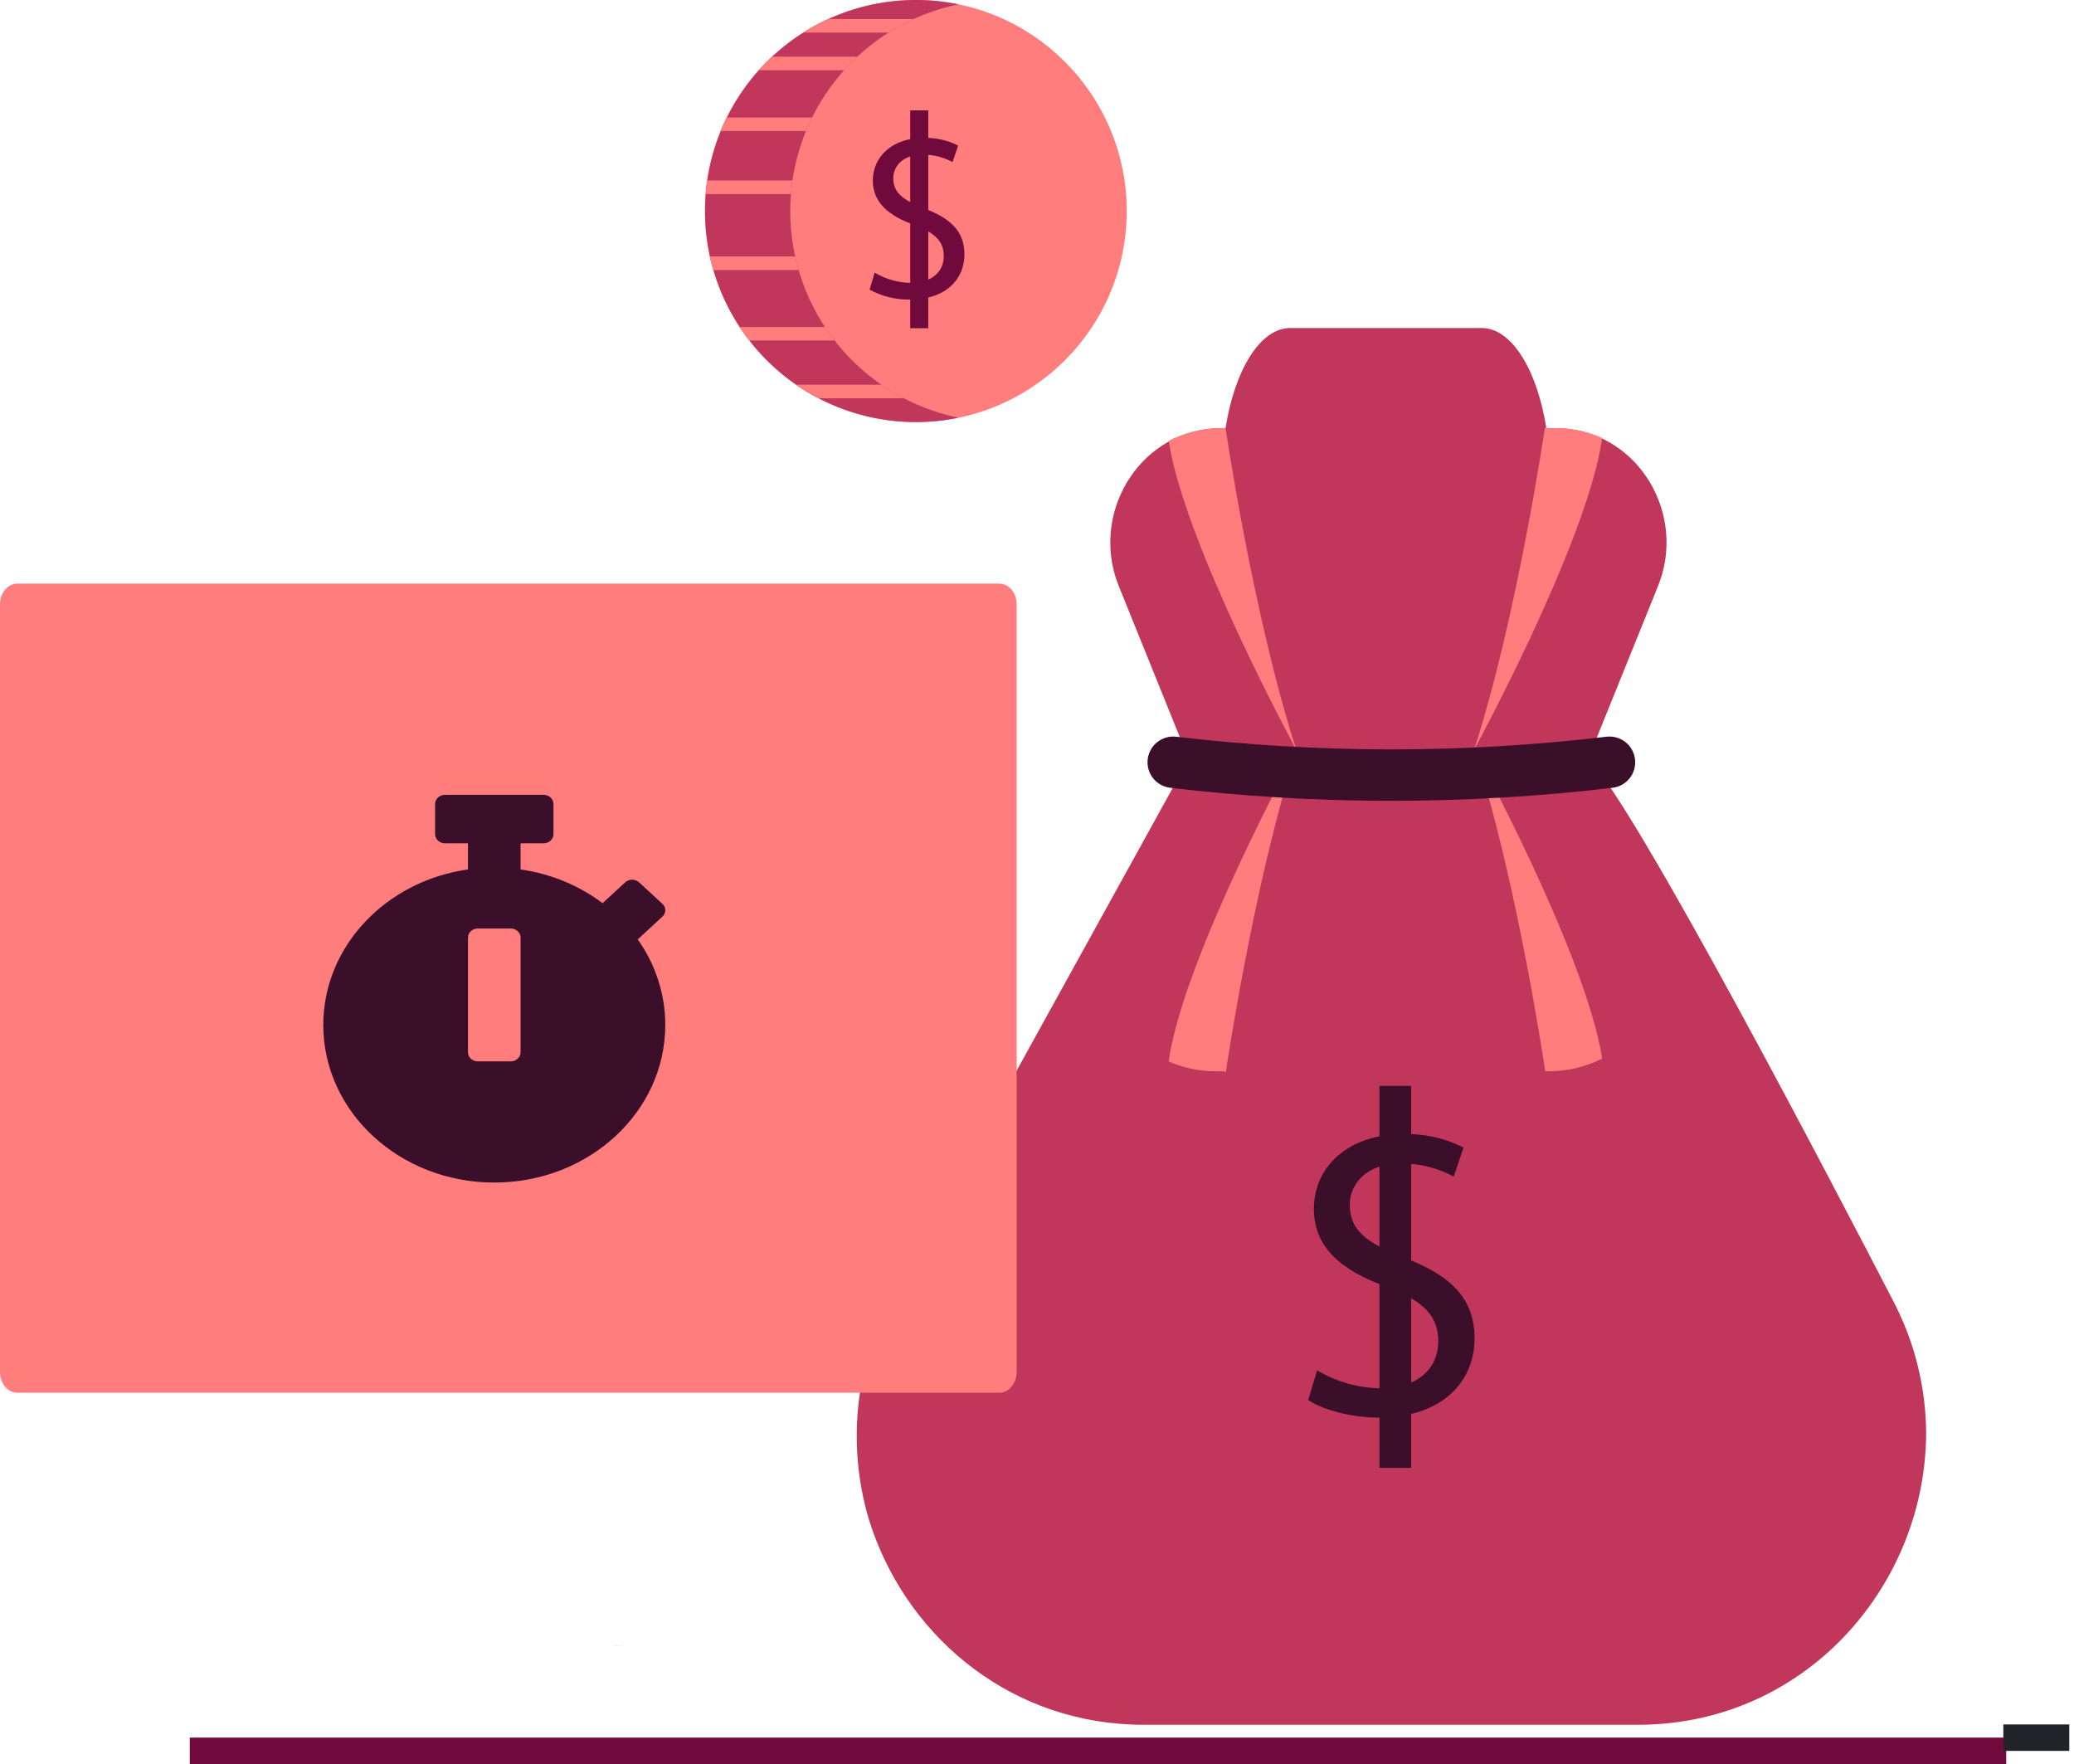 <svg width="107" height="91" viewBox="0 0 107 91" fill="none" xmlns="http://www.w3.org/2000/svg">
<path d="M97.641 67.046C94.722 61.404 84.154 41.139 81.933 39.155L85.54 30.231C87.023 26.563 84.583 22.364 80.637 22.097C80.498 22.088 80.358 22.083 80.217 22.083H79.777C79.304 19.082 77.99 16.919 76.439 16.919H66.566C65.015 16.919 63.701 19.082 63.228 22.083H63.042C62.901 22.083 62.761 22.088 62.622 22.097C58.676 22.364 56.236 26.563 57.719 30.231L61.326 39.155L46.162 66.614C45.159 68.387 44.525 70.344 44.296 72.368C44.067 74.391 44.249 76.44 44.831 78.392C46.625 84.155 51.758 88.689 58.381 88.957C58.595 88.966 58.811 88.971 59.028 88.971H84.484C84.701 88.971 84.917 88.966 85.132 88.957C93.408 88.622 99.357 81.626 99.372 73.894C99.352 71.506 98.759 69.157 97.641 67.046V67.046Z" fill="#C1365B"/>
<path d="M60.292 22.74C61.133 28.134 66.877 38.672 66.877 38.672C64.65 31.775 63.229 22.083 63.229 22.083H63.043C62.087 22.083 61.145 22.308 60.292 22.74V22.74ZM82.638 22.735C82.646 22.684 82.651 22.64 82.658 22.59C81.888 22.255 81.057 22.082 80.217 22.083H79.778C79.773 22.056 79.768 22.032 79.764 22.005C79.724 22.053 79.7 22.083 79.7 22.083C79.7 22.083 78.279 31.775 76.052 38.672C76.052 38.672 81.799 28.127 82.638 22.735ZM82.658 54.604C81.817 49.211 76.072 38.672 76.072 38.672C78.3 45.569 79.721 55.261 79.721 55.261H79.907C80.862 55.261 81.805 55.036 82.658 54.604ZM60.312 54.609C60.304 54.66 60.299 54.704 60.292 54.754C61.062 55.089 61.893 55.262 62.733 55.261H63.172C63.176 55.288 63.182 55.312 63.186 55.339C63.226 55.291 63.249 55.261 63.249 55.261C63.249 55.261 64.671 45.569 66.898 38.672C66.898 38.672 61.15 49.217 60.312 54.609Z" fill="#FF7D7D"/>
<path d="M71.779 41.309C71.672 41.309 71.566 41.309 71.459 41.309C67.752 41.296 64.048 41.071 60.366 40.636C60.192 40.615 60.024 40.559 59.871 40.472C59.719 40.385 59.585 40.269 59.478 40.13C59.371 39.991 59.293 39.832 59.247 39.663C59.202 39.493 59.191 39.317 59.214 39.143V39.143C59.26 38.797 59.441 38.483 59.718 38.27C59.994 38.056 60.343 37.961 60.689 38.003C68.058 38.874 75.504 38.874 82.873 38.003C83.219 37.961 83.569 38.056 83.846 38.27C84.122 38.483 84.303 38.797 84.35 39.144V39.144C84.373 39.318 84.362 39.494 84.316 39.664C84.271 39.833 84.192 39.992 84.085 40.131C83.978 40.269 83.845 40.386 83.692 40.472C83.54 40.559 83.372 40.615 83.198 40.636C79.408 41.084 75.595 41.308 71.779 41.309ZM67.953 70.685C68.945 71.281 70.078 71.601 71.235 71.611C73.107 71.611 74.201 70.622 74.201 69.191C74.201 67.866 73.443 67.108 71.529 66.371C69.216 65.551 67.785 64.351 67.785 62.352C67.785 60.143 69.615 58.501 72.371 58.501C73.457 58.465 74.535 58.703 75.505 59.195L75 60.69C74.173 60.244 73.247 60.013 72.308 60.016C70.373 60.016 69.636 61.174 69.636 62.142C69.636 63.467 70.499 64.12 72.455 64.877C74.853 65.803 76.073 66.961 76.073 69.044C76.073 71.232 74.453 73.126 71.109 73.126C69.741 73.126 68.249 72.727 67.491 72.221L67.953 70.685Z" fill="#3B0E2A"/>
<path d="M72.803 56.013H71.168V75.717H72.803V56.013Z" fill="#3B0E2A"/>
<path d="M47.247 21.772C53.257 21.772 58.129 16.898 58.129 10.886C58.129 4.874 53.257 0 47.247 0C41.238 0 36.366 4.874 36.366 10.886C36.366 16.898 41.238 21.772 47.247 21.772Z" fill="#FF7D7D"/>
<path d="M45.126 14.062C45.692 14.402 46.338 14.584 46.998 14.59C48.065 14.59 48.689 14.026 48.689 13.21C48.689 12.454 48.257 12.021 47.166 11.601C45.846 11.133 45.03 10.449 45.03 9.309C45.03 8.049 46.074 7.113 47.645 7.113C48.265 7.092 48.88 7.228 49.433 7.509L49.145 8.361C48.673 8.107 48.145 7.975 47.609 7.977C46.506 7.977 46.086 8.637 46.086 9.189C46.086 9.945 46.578 10.317 47.693 10.749C49.061 11.277 49.757 11.938 49.757 13.126C49.757 14.374 48.833 15.454 46.926 15.454C46.205 15.463 45.494 15.285 44.862 14.938L45.126 14.062Z" fill="#710A3C"/>
<path d="M47.892 5.693H46.96V16.931H47.892V5.693Z" fill="#710A3C"/>
<path d="M40.769 10.886C40.769 8.381 41.632 5.953 43.214 4.01C44.795 2.068 46.997 0.73 49.449 0.223C47.867 -0.102 46.233 -0.071 44.664 0.314C43.096 0.699 41.633 1.428 40.381 2.449C39.13 3.47 38.121 4.756 37.428 6.216C36.735 7.675 36.376 9.27 36.376 10.886C36.376 12.501 36.735 14.097 37.428 15.556C38.121 17.015 39.13 18.302 40.381 19.323C41.633 20.344 43.096 21.073 44.664 21.458C46.233 21.843 47.867 21.874 49.449 21.548C46.997 21.041 44.795 19.703 43.214 17.761C41.632 15.819 40.769 13.391 40.769 10.886Z" fill="#C1365B"/>
<path d="M47.13 0.982C46.685 1.185 46.254 1.419 45.841 1.681H41.436C41.627 1.56 41.821 1.446 42.019 1.336L42.725 0.982H47.13ZM44.23 2.924C43.993 3.146 43.762 3.379 43.545 3.624H39.143C39.36 3.381 39.588 3.148 39.826 2.924H44.23ZM41.895 6.06C41.781 6.288 41.676 6.522 41.581 6.759H37.178C37.274 6.522 37.379 6.288 37.493 6.06H41.895ZM40.884 9.31C40.849 9.541 40.823 9.774 40.805 10.009H36.402C36.421 9.774 36.447 9.541 36.481 9.31H40.884ZM41.201 13.929H36.798C36.731 13.7 36.673 13.467 36.621 13.229H41.024C41.075 13.467 41.133 13.698 41.201 13.929ZM43.056 17.566H38.656C38.479 17.34 38.313 17.107 38.155 16.866H42.557C42.713 17.107 42.881 17.34 43.056 17.566ZM42.219 20.543H46.626C46.225 20.335 45.837 20.101 45.466 19.844H41.063L42.219 20.543Z" fill="#FF7D7D"/>
<path d="M31.733 84.902H32.464C32.206 84.902 31.952 84.892 31.698 84.877C31.71 84.885 31.722 84.894 31.733 84.902Z" fill="#DDDDDD"/>
<path d="M103.503 89.631H9.791V91H103.503V89.631Z" fill="#710A3C"/>
<path d="M106.756 88.952H103.354V90.316H106.756V88.952Z" fill="#222328"/>
<path d="M51.551 30.105H0.9C0.403 30.105 0 30.581 0 31.169V70.779C0 71.366 0.403 71.842 0.9 71.842H51.551C52.048 71.842 52.451 71.366 52.451 70.779V31.169C52.451 30.581 52.048 30.105 51.551 30.105Z" fill="#FF7D7D"/>
<path d="M34.322 52.875C34.322 57.363 30.373 61 25.5 61C20.627 61 16.679 57.363 16.679 52.875C16.679 48.812 19.915 45.445 24.143 44.848V43.5H22.956C22.676 43.5 22.447 43.289 22.447 43.031V41.469C22.447 41.211 22.676 41 22.956 41H28.045C28.325 41 28.554 41.211 28.554 41.469V43.031C28.554 43.289 28.325 43.5 28.045 43.5H26.857V44.848C28.448 45.074 29.898 45.691 31.086 46.59L32.252 45.516C32.451 45.332 32.774 45.332 32.973 45.516L34.173 46.621C34.373 46.805 34.373 47.102 34.173 47.285L32.926 48.434L32.901 48.457C33.8 49.723 34.322 51.242 34.322 52.875ZM26.857 54.281V48.363C26.857 48.105 26.628 47.895 26.348 47.895H24.652C24.372 47.895 24.143 48.105 24.143 48.363V54.281C24.143 54.539 24.372 54.75 24.652 54.75H26.348C26.628 54.75 26.857 54.539 26.857 54.281Z" fill="#3B0E2A"/>
</svg>
